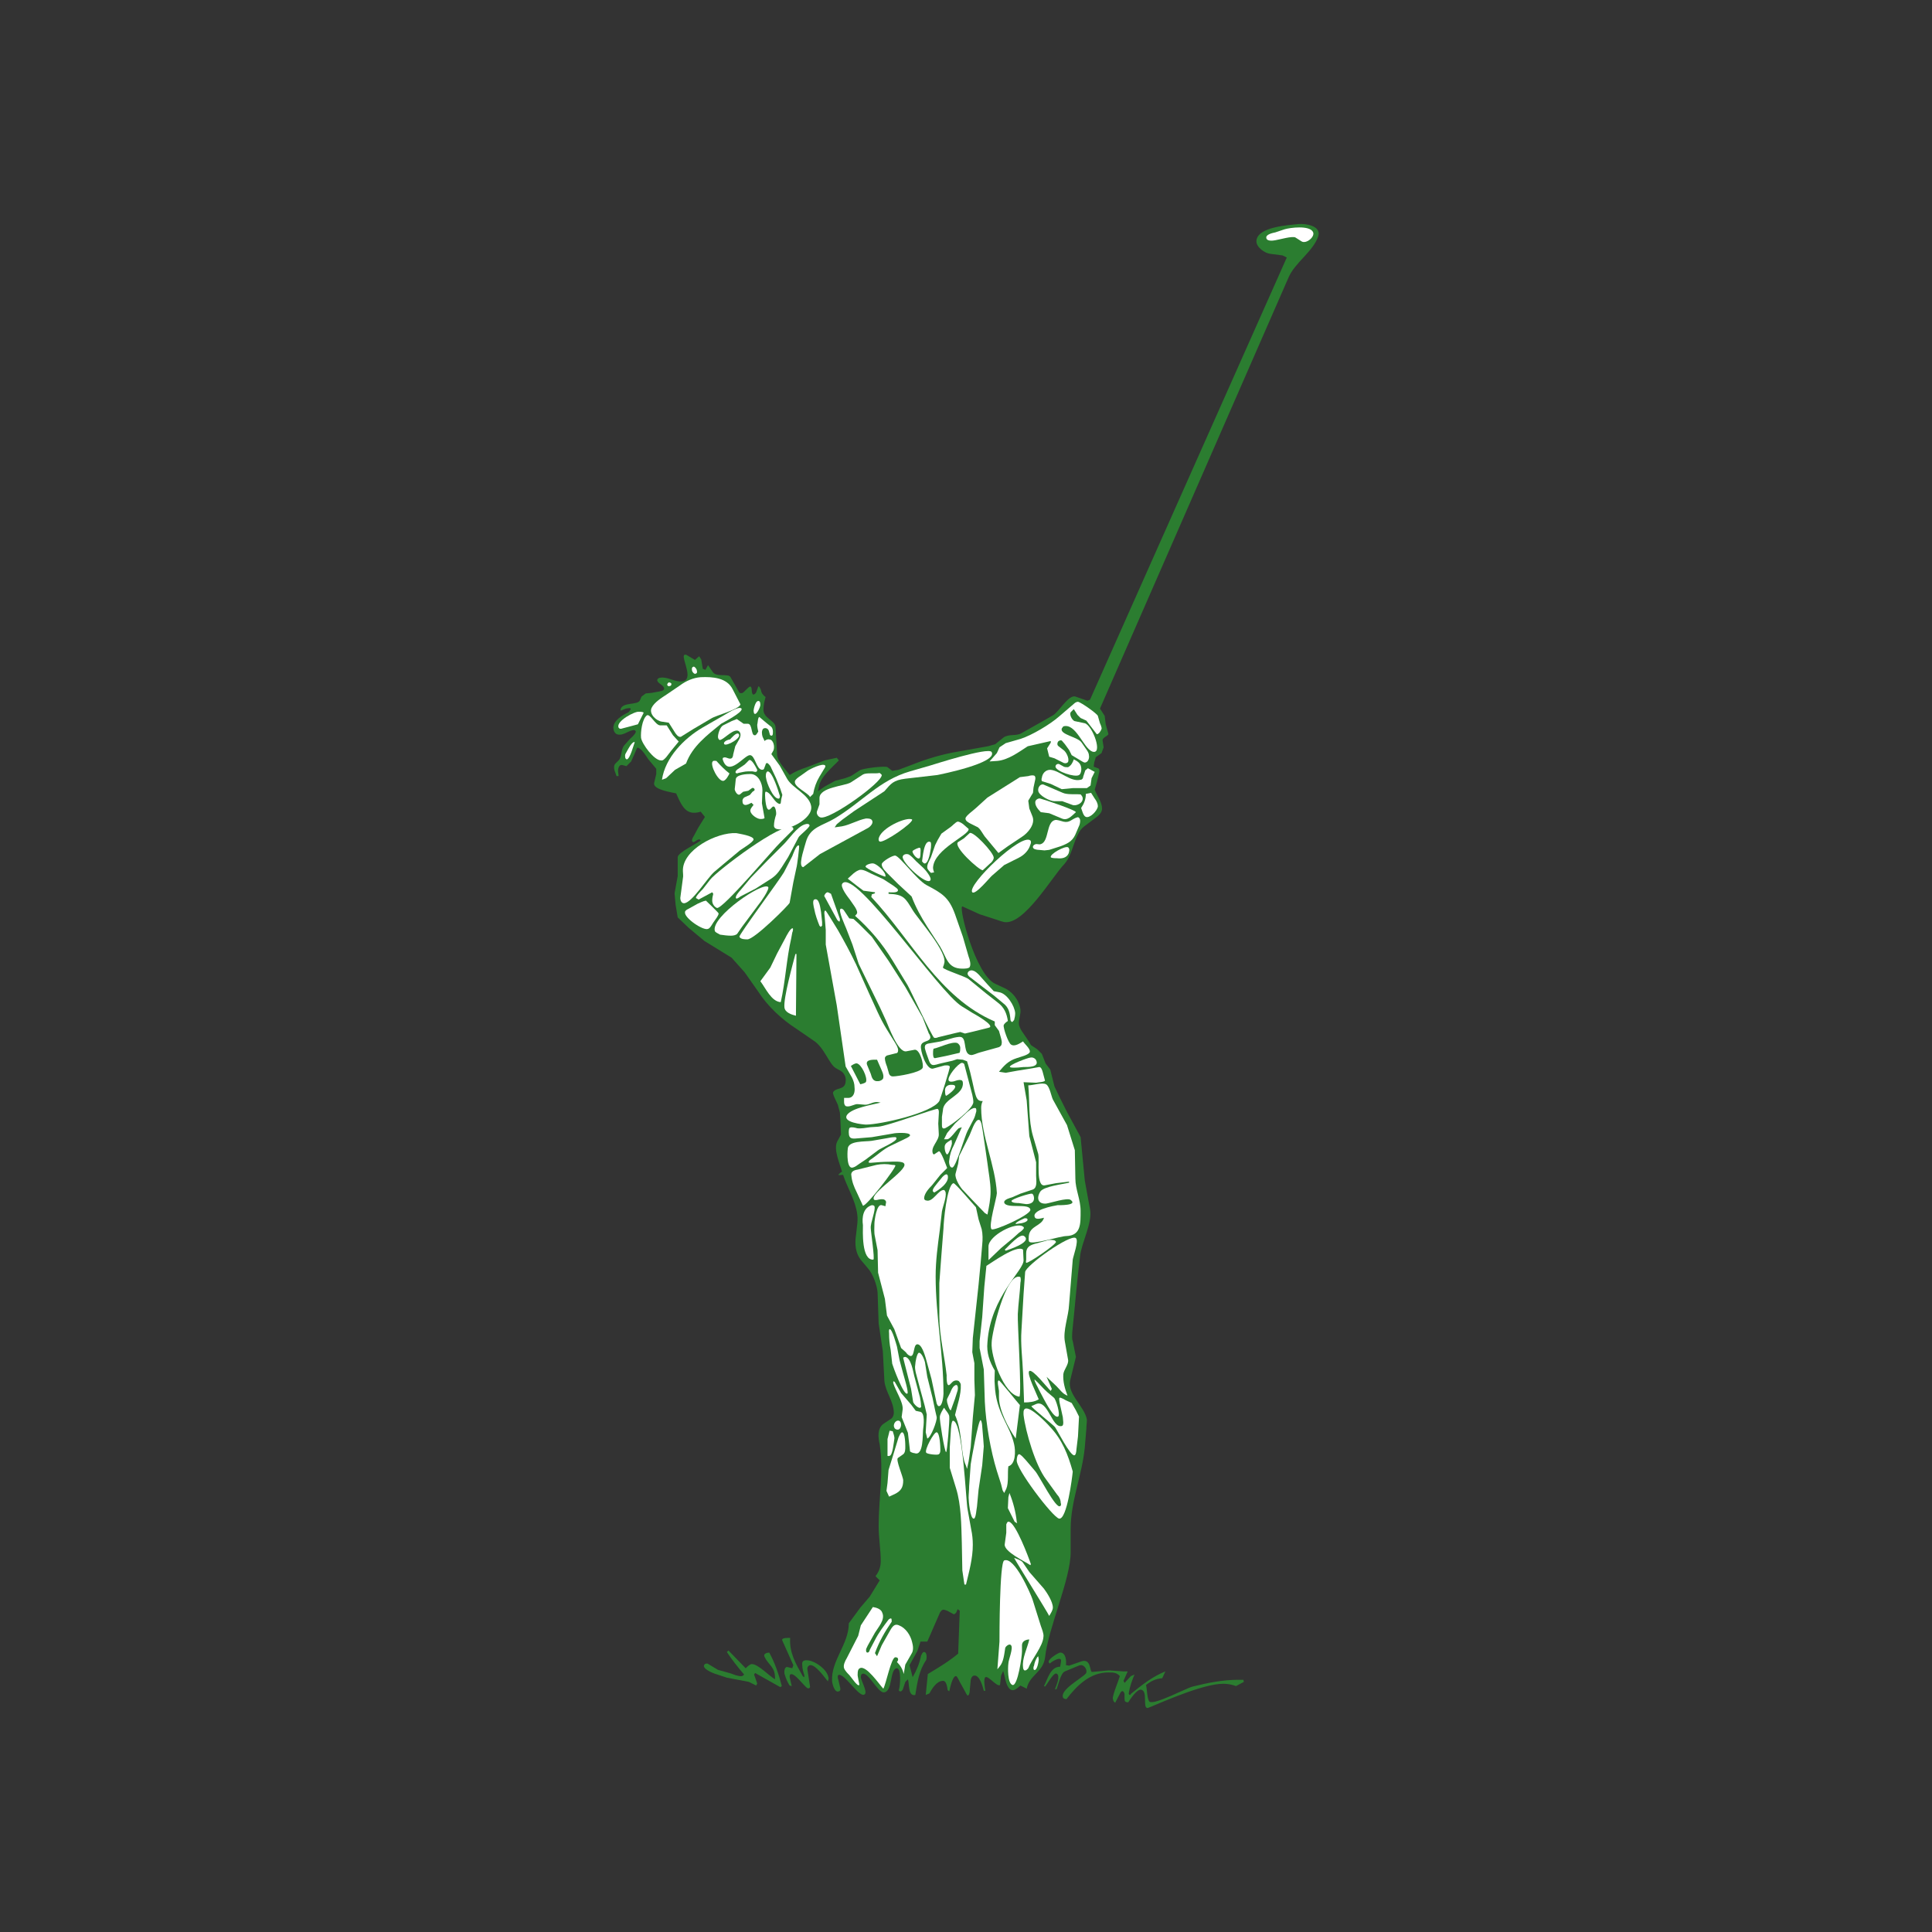 <?xml version="1.0" encoding="utf-8"?>
<!-- Generator: Adobe Illustrator 16.0.0, SVG Export Plug-In . SVG Version: 6.00 Build 0)  -->
<!DOCTYPE svg PUBLIC "-//W3C//DTD SVG 1.1//EN" "http://www.w3.org/Graphics/SVG/1.1/DTD/svg11.dtd">
<svg version="1.1" id="Layer_1" xmlns="http://www.w3.org/2000/svg" xmlns:xlink="http://www.w3.org/1999/xlink" x="0px" y="0px"
	 width="350px" height="350px" viewBox="0 0 350 350" enable-background="new 0 0 350 350" xml:space="preserve">
<rect x="0" y="0" width="350" height="350" fill="#333333" stroke="none"/>
<g>
	<path fill="#2B7D30" d="M113.856,129.03c0.095-0.095,0.475-0.474,0.38-0.663c-0.095-0.19-0.664,0-0.854,0l-0.949,0.379v-0.284
		c0.38-1.328,3.129-0.664,3.508-1.612l0.284-0.664l0.76-0.568l1.042-0.095l1.042-0.189c0.379-0.095,1.327-0.095,1.233-0.664
		c-0.096-0.569-1.328-0.948-1.233-1.517c0.094-0.285,0.379-0.379,0.568-0.379c1.139-0.189,2.276,0.569,3.413,0.664
		c3.034,0.285,0.475-3.887,0.854-4.74c0.095-0.095,0.284-0.095,0.379-0.095l1.612,0.948l0.758-0.663l0.379,0.569l0.285,1.706
		l0.474,0.19l0.474-0.854l0.853,1.232c0.665,1.042,2.844,0.189,3.223,0.948l1.517,2.654c0.095,0.285,0.474,0.285,0.666,0.189
		c0.283-0.095,1.137-1.232,1.421-1.138c0.379,0.095,0.095,1.138,0.475,1.422c0.189,0.095,0.474-0.189,0.568-0.379l0.379-1.043
		c0.095-0.284,0.475,0.569,0.475,0.569c0.094,0.664,0.378,0.948,0.853,1.327c-0.19,0.664-0.378,1.422-0.378,2.086
		c-0.191,1.801,2.178,2.085,2.178,3.413l0.286,4.929c0.095,1.327,1.517,2.654,2.275,3.697c1.042-0.664,1.991-1.042,3.127-1.422
		l3.224-1.232l2.181-0.474l0.378,0.474c-1.137,1.232-3.318,2.938-3.602,4.74l-0.19,0.853l1.232-0.853l1.896-1.043l1.801-0.474
		l1.043-0.379l1.611-1.043c0.57-0.379,4.74-0.853,5.024-0.569l0.854,0.664l1.137-0.189l2.275-0.853
		c2.845-1.137,5.688-1.991,8.626-2.465l5.308-0.948l1.328-0.379l1.516-1.232c1.045-0.664,2.275-0.189,3.224-0.758l3.698-2.085
		l1.989-1.138c1.043-0.569,2.845-3.792,4.078-3.413l2.179,0.759l0.474-0.19l35.646-80.103l-0.76-0.379l-2.181-0.284
		c-1.042-0.095-2.653-1.233-2.56-2.37c0.189-2.56,5.974-2.845,7.679-3.034c1.139-0.095,4.172,0.284,3.509,2.275
		c-1.044,2.844-4.266,4.74-5.405,7.489l-34.126,78.018l0.854,1.327l0.188,1.517l0.475,1.706c0.097,0.379-1.137,0.664-1.043,1.233
		l0.19,1.232l-0.379,1.042l-1.043,0.758l-0.284,0.948l-0.095,0.758l0.757,0.284c0.38,0.095,0.285,0.664,0.19,0.948
		c-0.19,0.948-0.474,1.991-0.759,2.939c0.38,1.042,1.328,2.275,1.328,3.413c0,0.664-0.475,1.137-0.948,1.517l-2.275,1.707
		c-1.896,1.422-1.896,4.929-3.602,6.825c-2.275,2.37-7.301,11.092-10.9,10.522c-0.381-0.095-0.761-0.189-1.234-0.379l-3.223-1.042
		l-3.128-1.422c-0.759,0,2.37,12.418,5.972,14.029l1.422,0.664c1.613,0.663,2.844,2.18,3.129,3.98
		c0.094,0.854-0.285,1.612-0.285,2.465c0,0.569,0.285,1.043,0.568,1.517l1.233,1.802l0.379,0.664l1.137,0.758l0.854,0.852
		l0.662,1.708l0.854,1.137l0.758,3.034l0.854,1.802l1.423,2.843l2.464,4.551l0.757,7.868l0.948,5.213
		c0.475,2.37-1.516,5.973-1.799,8.438c-0.571,4.55-0.948,9.29-1.423,13.84c0,0.57-0.097,1.138,0.095,1.611l0.568,2.845l-1.042,4.266
		c-0.568,2.464,2.652,4.74,3.032,7.109c0,0.475-0.094,1.043-0.094,1.612l-0.286,3.412c-0.474,4.93-2.559,9.765-2.559,14.693v4.266
		c0,4.93-4.076,13.746-4.646,19.149c-0.379,2.654-2.843,3.128-3.317,5.594l-1.137-0.569l-0.568,0.473
		c-1.707,1.423-2.181-1.611-2.369-2.463l-0.191-0.664l-0.38,0.853l-0.189,1.707c-0.567,0.379-2.085-1.707-2.654-1.423
		c-0.378,0.285-0.095,1.99,0,2.465h-0.283c-0.191-0.758-0.759-2.938-1.802-2.749c-0.379,0.095-0.474,0.475-0.568,0.759l-0.191,2.086
		c0,0.189-0.094,0.758-0.377,0.758c-0.095,0-0.379-0.568-0.474-0.758l-0.948-1.707c-0.095-0.188-0.474-1.043-0.665-1.043
		c-0.663-0.095-1.137,2.37-1.231,2.75l-0.285-0.189c-0.095-0.475-0.188-1.706-0.854-1.706c-1.137,0-1.99,1.422-2.463,2.274
		l-0.664,0.284l0.379-3.792c1.896-1.137,3.792-2.274,5.498-3.696l0.285-7.774l-0.379-0.284l-0.286,0.664l-0.378,0.284l-1.233-0.664
		c-0.285-0.094-0.474-0.188-0.759-0.188c-0.283,0.095-0.474,0.379-0.567,0.568l-2.276,5.214h-1.23l-0.57,1.706l-1.421,2.56
		l0.569,2.18c0.757-1.327,1.231-2.465,1.516-3.887c0.095-0.188,0.284-0.663,0.474-0.663c0.663-0.095,0.569,1.137,0.474,1.423
		c-1.328,1.896-1.612,4.076-1.99,6.351c-1.328,0.284-1.044-1.896-1.328-2.845l-0.474,0.475l-0.474,1.422
		c-0.095,0.096-0.285,0.38-0.474,0.285c-0.19,0-0.285-0.189-0.19-0.38c0.19-0.474,0.474-3.981-0.474-3.792
		c-1.231,0.284-0.664,4.267-2.274,4.361c-1.138,0.095-2.939-3.981-3.982-3.318c-0.189,0.096-0.189,0.474-0.189,0.663
		c0.095,0.57,1.137,2.466,0.759,2.94c-0.853,1.137-3.792-3.982-4.836-3.414c-0.189,0.095-0.094,0.664,0,0.854l0.285,1.232
		c0.094,0.283,0.189,0.758-0.19,0.854c-0.758,0.379-1.232-1.422-1.232-1.896c-0.189-3.698,3.033-6.637,3.033-10.428l2.087-2.844
		l1.705-1.991l1.801-2.939l-0.758-0.758c0.664-0.854,0.948-1.707,0.948-2.749c0-2.086-0.379-4.172-0.379-6.352
		c0-4.93,0.948-9.858,0.189-14.788c-0.284-1.232-0.474-2.844,0.664-3.697l1.422-0.948c0.284-0.189,0.474-0.664,0.474-1.042
		c0-2.086-1.518-3.792-1.706-5.783l-0.285-5.402l-0.758-5.026l-0.19-5.592c-0.095-1.327-0.854-3.413-1.801-4.455l-1.043-1.232
		c-1.231-1.422-1.327-3.128-1.042-4.93c0.095-1.138,0.379-2.37,0.19-3.602c-0.285-2.371-1.801-4.836-2.56-7.11
		c-0.095,0-0.759,0.095-0.854,0c0-0.095,0.57-0.569,0.665-0.569c-0.379-1.422-1.612-4.076-0.854-5.497l0.663-1.232l-0.095-2.561
		l-0.094-1.422l-0.379-1.422c-0.095-0.283-1.043-1.99-0.854-2.274c0.569-0.948,2.181-0.285,2.276-1.991
		c0.094-0.758-0.285-1.517-0.949-1.896l-0.853-0.475c-1.231-0.758-2.085-3.792-4.076-5.023l-3.034-2.086
		c-2.653-1.706-5.213-4.076-6.919-6.73l-2.465-3.508l-2.37-2.653l-4.93-3.034l-2.844-2.37l-1.99-1.896l-0.379-2.275l-0.189-2.085
		l0.569-3.128v-3.413c0-0.853,3.507-2.465,4.171-3.034l-0.191-0.189c-0.473,0-0.663,0.284-1.042,0.474c-0.095,0-0.284,0-0.284-0.095
		c-0.19-0.284,0.095-0.758,0.284-1.043l0.759-1.422l1.232-1.991l-0.758-0.948c-0.569,0.19-1.328,0.285-1.896,0.095
		c-1.327-0.379-1.992-2.18-2.56-3.413c-0.757-0.189-4.266-0.663-3.981-1.896l0.379-1.611v-0.948l-1.422-1.707
		c-0.474-0.663-1.043-1.706-1.801-2.085c-0.095-0.095-0.285,0-0.285,0.095l-1.042,2.37l-0.854,0.853l-0.663-0.19
		c-0.664-0.189-0.854,0.569-0.854,1.042c0,0.284,0.094,0.569,0.094,0.948h-0.378c-0.096-0.379-0.284-0.758-0.379-1.138
		c-0.095-0.379-0.095-0.853,0.189-1.137l0.568-0.569c0.665-0.664,0.379-1.991,1.043-2.749l0.758-0.853
		c0.285-0.38,1.233-1.043,1.328-1.612c0-0.095-0.19-0.284-0.285-0.284c-1.043,0-1.991,1.137-3.127,0.758
		c-0.474-0.189-0.664-0.758-0.664-1.232C111.203,130.452,112.719,129.599,113.856,129.03z"/>
	<path fill="#2B7D30" d="M128.17,301.369l1.896,1.138l2.37,0.664c0.474,0.19,1.422,0.568,1.991,0.474
		c0.19-0.095,0.284-0.189,0.379-0.283c-1.137-1.328-2.179-2.654-3.127-4.077l0.283-0.285l3.128,3.224
		c0.285-0.283,0.663-0.664,1.042-0.758c1.138-0.096,3.223,2.18,4.266,2.748c0.094-2.273-1.137-2.464-1.896-4.075
		c-0.284-0.568,0.475-0.758,0.854-0.758c1.043,1.896,1.707,3.886,2.276,6.067l-0.285,0.188l-4.549-2.56l-0.19,0.285l0.568,1.611
		l-0.189,0.379l-1.327-0.664l-3.981-0.759l-1.992-0.663c-0.379-0.095-2.844-1.043-1.991-1.801
		C127.792,301.369,128.076,301.369,128.17,301.369z"/>
	<path fill="#2B7D30" d="M143.149,296.725c-0.189,2.655,1.042,4.74,2.275,6.92c0.095,0.095,0.189,0.189,0.284,0.189
		c0-0.095,0-0.284,0-0.379c-0.189-0.568-0.379-1.232-0.379-1.896c-0.095-0.758,0.474-0.852,1.138-0.758
		c1.328,0.19,3.318,1.612,3.602,3.033c0.096,0.19,0,0.475-0.095,0.759c-0.568-0.664-2.179-3.034-3.223-2.938
		c-0.379,0.095-0.569,0.475-0.474,0.853l0.474,3.034c0,0.283-0.284,0.38-0.474,0.283c-0.569-0.283-2.465-3.033-3.128-2.463
		c-0.095,0.094-0.095,0.283-0.095,0.473l0.379,1.613l-0.379-0.096c-0.379-0.568-0.665-1.232-0.854-1.896
		c-0.19-0.284-0.19-1.706,0.568-1.422l0.759,0.189l0.189-0.568l-1.991-4.455C141.442,296.63,142.959,296.725,143.149,296.725z"/>
	<path fill="#2B7D30" d="M189.125,305.447c0.663-1.234,1.138-3.508,2.938-3.508c0-0.285,0.285-1.139,0.094-1.328
		c-0.379-0.379-1.705,0.474-1.99,0.758c-0.094-0.094-0.188-0.189-0.188-0.284c-0.096-0.568,1.8-1.705,2.085-1.705
		c1.042,0,1.137,1.516,1.042,2.274l0.568,0.095l2.182-0.758c1.896-0.664,1.517,1.99,1.99,1.896l3.035-0.284l2.652,0.188h0.759
		l-0.759,1.708l0.191,0.378l1.137-1.232l0.662-0.283c-0.474,1.138-0.852,2.18-1.043,3.412c0,0.096,0.096,0.284,0.191,0.284
		c0.095,0,0.189-0.095,0.189-0.188c1.99-1.612,3.887-3.13,6.256-4.078l-0.569,1.233c-1.137,0.095-1.989,0.475-2.938,1.232
		c0.189,0.567,0.189,2.749,0.663,3.034c0.947,0.568,6.636-2.467,7.774-2.75c2.652-0.664,5.497-1.232,8.246-1.232h0.948l0.095,0.379
		l-1.422,0.76c-1.043-0.381-1.991-0.475-3.033-0.381c-4.266,0.381-12.703,4.361-12.988,4.361c-0.948,0,0.097-3.033-1.137-3.318
		c-0.759-0.188-1.99,1.707-2.37,2.275c-0.568,0-0.662-0.19-0.662-0.664v-0.852c-0.097-0.19-0.097-0.38-0.285-0.475
		c-0.189-0.096-0.381,0.095-0.475,0.284l-0.947,1.801l-0.285-0.285c-0.095-0.284-0.189-0.567-0.095-0.853
		c0.284-1.232,0.854-2.465,1.233-3.697c-0.569-0.663-1.233-0.663-2.087-0.663c-3.318,0-5.688,2.37-7.584,4.835
		c-0.189,0-0.475-0.096-0.568-0.189c-0.854-1.422,3.412-3.603,4.077-4.456c0.38-0.474-0.191-1.517-0.854-1.517
		c-0.188,0-0.475,0.095-0.663,0.189l-2.275,0.947c-0.76,0.285-1.233,2.561-1.517,3.224h-0.285c0.285-0.758,0.759-1.706,0.568-2.56
		c-0.095-0.094-0.188-0.284-0.38-0.284c-0.568,0-1.61,1.99-1.99,2.37L189.125,305.447z"/>
	<path fill="#FFFFFF" d="M116.226,129.884l0.38-0.759c-0.094-0.189-0.664-0.189-0.854-0.189c-0.758-0.095-4.172,1.707-3.698,2.844
		c0.096,0.284,0.475,0.284,0.665,0.189l1.801-0.474l1.043-0.284L116.226,129.884z"/>
	<path fill="#FFFFFF" d="M113.762,135.761l-0.474,0.853c-0.094,0.19-0.094,0.948,0.284,0.948c0.569-0.094,1.232-2.654,1.422-3.128
		c0,0-0.095,0-0.19,0C114.331,134.718,114.046,135.287,113.762,135.761z"/>
	<path fill="#FFFFFF" d="M121.915,133.202l-1.137-1.801h-1.233c-0.854-0.094-1.802-2.181-2.371-1.801
		c-0.853,0.664-1.137,3.034-1.042,4.077c0.189,1.137,2.37,4.076,3.602,4.076c0.379,0.095,0.664-0.284,0.948-0.569l0.949-1.232
		l1.326-1.611L121.915,133.202z"/>
	<path fill="#FFFFFF" d="M121.156,130.926l1.138,1.801c0.189,0.284,0.569,0.853,1.043,0.758l2.275-1.422l3.223-1.896
		c0.853-0.569,5.023-1.612,5.309-2.559l-1.422-2.75c-1.042-2.085-3.603-2.275-5.782-2.18c-1.328,0.095-2.655,0.664-3.792,1.517
		l-2.37,1.611c-0.854,0.569-2.276,1.422-2.75,2.465c-0.474,1.138,0.948,2.37,1.896,2.465L121.156,130.926z"/>
	<path fill="#FFFFFF" d="M124.284,138.321c1.138-3.128,3.792-5.119,6.351-7.205c0.285-0.19,4.076-2.086,3.697-2.749
		c-0.474-0.569-2.844,1.043-3.223,1.232l-3.792,2.181c-3.413,1.99-6.825,5.498-7.395,9.48l0.758-0.285l1.612-1.517L124.284,138.321z
		"/>
	<path fill="#FFFFFF" d="M131.205,156.427l2.844-2.37c0.378-0.285,2.464-1.517,2.464-1.991c0-0.664-2.749-1.043-3.128-1.138
		c-3.507-0.189-9.858,3.034-9.668,6.92c0,0.379,0.094,0.853,0,1.232l-0.475,3.602c0,0.379,0.189,0.948,0.664,0.948
		c1.421,0,4.265-4.645,5.499-5.688L131.205,156.427z"/>
	<path fill="#FFFFFF" d="M126.37,163.726l-1.707,0.948c-0.19,0.095-0.568,0.285-0.568,0.569c-0.19,1.043,3.318,3.413,4.17,3.034
		c0.379-0.095,0.758-0.854,0.948-1.138l0.664-0.948c0.094-0.19,0.379-0.569,0.284-0.758c-0.095-0.19-2.275-2.275-2.275-2.275
		C127.318,163.252,126.844,163.537,126.37,163.726z"/>
	<path fill="#FFFFFF" d="M125.611,120.783c-0.379,0.095-0.286,0.663-0.189,0.854c0.095,0.189,0.378,0.568,0.664,0.379
		c0.285-0.095,0.189-0.474,0.094-0.758C126.085,121.067,125.8,120.688,125.611,120.783z"/>
	<path fill="#FFFFFF" d="M126.559,162.968l2.465-1.327l0.19,0.284c-0.095,0.379-0.19,0.758-0.19,1.232
		c0,0.569,0.38,1.138,0.854,1.328c1.042,0.284,10.333-10.807,11.565-11.945l2.275-2.275c0-0.095,0-0.285-0.094-0.379
		c-1.897-1.137-13.84,7.963-14.979,9.479l-1.327,1.707c-0.19,0.189-1.327,1.327-1.232,1.611
		C126.18,162.778,126.465,162.873,126.559,162.968z"/>
	<path fill="#FFFFFF" d="M132.153,140.122c-0.854-0.664-1.613-1.422-2.371-2.275c-0.19,0-0.569-0.095-0.665,0.095
		c-0.568,0.568,1.043,3.792,1.991,3.507C131.583,141.26,131.962,140.501,132.153,140.122z"/>
	<path fill="#FFFFFF" d="M130.445,169.319c0.664,0.095,1.328,0.19,1.991,0.19c0.38,0,0.948-0.095,1.138-0.379l0.853-1.232
		l3.034-4.076c0.284-0.284,1.991-2.749,1.707-3.128c-0.949-1.043-10.428,5.403-9.669,7.963
		C129.593,168.94,130.162,169.129,130.445,169.319z"/>
	<path fill="#FFFFFF" d="M139.072,143.534c-0.095,0-0.284-0.189-0.379-0.095c-0.096,0.095-0.096,0.379-0.096,0.569
		c0,0.284,0.096,3.318,0.948,2.56l0.38-0.379c0.568-0.475,0.759,1.137,0.664,1.421c-0.189,0.569-0.378,1.328-0.378,1.991
		c0,0.284,0.189,0.474,0.474,0.569c1.705,0.569,6.73-1.801,6.256-4.171c-0.38-2.086-3.413-3.224-4.36-4.93l-1.328-2.37l-1.516-2.086
		l0.379-0.663c0.284-0.664,0-1.991-0.759-1.991c-0.284-0.095-0.663,0.095-0.854,0.284c-0.094-0.284-0.284-0.568-0.379-0.853
		c-0.094-0.379-0.189-0.948,0.095-1.327c0.284-0.284,0.854-0.189,1.044,0.284l0.189,0.664c0,0.19,0.285,0.379,0.474,0.19
		c0.095-0.095,0.095-0.474,0.095-0.664c0-0.284-0.095-0.664-0.283-0.853l-0.948-0.759l-1.233-1.042
		c-0.284,0.095-0.284,1.138-0.38,1.422c0,0.379,0.096,0.853,0.19,1.232c-0.095,0.095-0.379,0.758-0.665,0.664
		c-0.663,0-0.378-2.085-1.23-2.085h-0.76l-1.232-0.853l-0.948,0.379l-1.517,0.758c-0.569,0.285-0.948,1.517-0.948,2.085
		c0,0.19,0.095,0.474,0.285,0.569c0.569,0.095,2.085-1.707,3.128-1.707c0.19,0,0.474,0.095,0.57,0.379
		c0.189,0.284,0.094,0.758-0.096,1.137l-0.758,1.328l-0.379,1.517c0,0.19-0.095,0.569-0.285,0.664
		c-0.474,0.284-1.043-0.379-1.517-0.095c-0.094,0-0.094,0.19-0.094,0.284c1.042,3.413,3.886-0.758,4.929-0.758
		c0.949,0,1.138,2.56,2.181,2.654c0.189,0,0.379-0.095,0.379-0.189l0.285-0.758c0-0.189,0.19-0.284,0.284-0.284
		c0.379,0.189,0.664,0.664,0.759,0.948l0.852,1.801l0.758,1.896l0.379,1.137l-0.188,0.758l-0.095,0.664
		c0,0.095-0.095,0.284-0.284,0.189C140.399,145.43,139.831,144.008,139.072,143.534z"/>
	<path fill="#FFFFFF" d="M132.248,133.96c-0.285,0-1.328,0.379-1.043,0.853c0.379,0.474,3.413-1.232,2.559-1.896
		C133.384,132.633,132.436,133.77,132.248,133.96z"/>
	<path fill="#FFFFFF" d="M136.133,145.43l0.379,0.379c-0.189,0.284-0.664,0.758-0.568,1.138c0.095,0.663,1.231,1.422,1.801,1.422
		c0.189,0,0.664,0,0.758-0.19l-0.473-2.654l0.094-2.37c0-1.232-0.757-2.938-2.179-2.938c-0.665,0-2.56,0.095-2.654,0.948
		l-0.095,0.948l-0.095,0.853c0,0.284,0.474,1.232,0.948,0.948l0.568-0.474l0.948-0.189l0.663-0.474
		c0.285-0.189,0.666,0.285,0.38,0.474l-0.285,0.189l-0.475,0.569l-0.852,0.379c-0.286,0.095-0.569,0.475-0.473,0.854
		c0,0.285,0.094,0.474,0.377,0.569C135.28,145.905,135.754,145.62,136.133,145.43z"/>
	<path fill="#FFFFFF" d="M136.893,160.977l2.37-1.517c1.137-0.663,1.705-1.327,2.37-2.37l1.137-1.801l1.896-3.602
		c0.19-0.379,2.086-1.801,1.99-2.181c-0.095-0.284-0.474-0.284-0.757-0.189c-1.517,0.379-3.035,2.844-4.172,3.886l-2.749,2.749
		l-2.938,3.033l-1.896,2.275c-0.19,0.19-1.137,1.232-0.759,1.517c0.095,0.095,0.665-0.284,0.759-0.379L136.893,160.977z"/>
	<path fill="#FFFFFF" d="M137.176,139.458c-0.094-0.189-1.042-2.18-1.516-1.706l-0.759,0.758l-1.137,0.758
		c-0.189,0.095-0.663,0.474-0.474,0.758c0.094,0.095,0.379,0.095,0.474,0c0.568-0.095,1.137-0.284,1.708-0.284
		c0.283,0,0.568,0,0.852,0l0.475,0.095C137.082,139.837,137.176,139.742,137.176,139.458z"/>
	<path fill="#FFFFFF" d="M143.717,159.839l0.568-2.654c0.095-0.189,0.569-3.887,0.474-3.981c-0.474-0.379-1.137,1.706-1.231,1.896
		l-1.518,2.939c-0.758,1.327-8.153,11.28-8.058,11.66c0.19,0.474,1.043,0.474,1.422,0.474c1.232,0.095,7.679-6.352,7.679-6.636
		L143.717,159.839z"/>
	<path fill="#FFFFFF" d="M136.608,129.22c0.379,0.569,1.137-1.137,1.137-1.516c0-0.095,0-0.569-0.189-0.664
		c-0.663-0.379-1.043,1.422-1.043,1.801C136.608,128.936,136.513,129.125,136.608,129.22z"/>
	<path fill="#FFFFFF" d="M141.442,181.547c0.853-3.791,1.043-7.867,1.895-11.564l0.191-1.042c0.095-0.189,0.189-0.663,0.095-0.758
		c-0.38-0.19-1.233,1.517-1.328,1.706l-1.517,2.844l-1.233,2.56l-1.8,2.464C138.693,178.988,139.737,181.452,141.442,181.547z"/>
	<path fill="#FFFFFF" d="M141.253,144.103c-0.189-0.664-1.328-4.361-2.181-4.361c-0.379,0.095-0.379,0.948-0.284,1.232
		c0.095,0.854,1.231,3.603,2.179,3.697C141.253,144.767,141.347,144.292,141.253,144.103z"/>
	<path fill="#FFFFFF" d="M144.191,184.012l0.095-11.185h-0.189c-0.474,1.801-2.181,7.962-1.99,9.669
		C142.201,183.443,143.433,183.822,144.191,184.012z"/>
	<path fill="#FFFFFF" d="M146.751,144.387l0.569-0.569c0.189-1.137,0.569-2.18,1.138-3.128l0.853-1.422
		c0.095-0.095,0.284-0.474,0.189-0.569c-0.379-0.568-2.844,0.664-3.223,0.948l-1.327,0.948c-0.285,0.19-0.854,0.569-0.948,0.948
		C143.812,142.587,146.277,143.534,146.751,144.387z"/>
	<path fill="#FFFFFF" d="M145.519,157.09l3.033-2.37l8.722-4.74c0.474-0.284,1.042-0.948,0.663-1.422
		c-0.188-0.284-0.758-0.284-1.043-0.284c-1.516,0.284-2.843,1.137-4.36,1.422l-1.327,0.189l0.38-0.568l1.042-0.854l2.084-1.516
		l5.5-3.603c1.232-1.422,1.61-1.991,3.792-2.275l5.782-0.664c0.475-0.094,10.996-2.18,9.859-4.171
		c-0.569-0.948-10.522,2.275-11.187,2.465l-3.602,1.042c-5.593,1.612-8.722,5.593-13.65,8.532c-2.181,1.327-4.456,1.517-5.213,4.266
		c-0.19,0.758-1.233,3.697-0.759,4.361C145.234,156.996,145.424,157.09,145.519,157.09z"/>
	<path fill="#FFFFFF" d="M148.458,167.708c0.094,0.095,0.188,0.189,0.284,0.189c0.095-0.095,0.095-0.189,0.189-0.189v-0.664
		l-0.189-1.801c-0.095-0.474-0.284-2.749-1.233-2.275c-0.379,0.189-0.094,1.327,0,1.706
		C147.699,165.717,148.078,166.759,148.458,167.708z"/>
	<path fill="#FFFFFF" d="M159.358,140.026c-0.854,0.19-2.37-0.095-3.032,0.285l-2.181,1.422c-1.043,0.664-5.687,0.854-5.687,2.844
		v1.137l-0.475,1.327c-0.095,0.474,0.285,0.948,0.663,1.043c1.707,0.474,11.186-6.351,11.092-7.679
		C159.739,140.312,159.453,140.122,159.358,140.026z"/>
	<path fill="#FFFFFF" d="M159.549,199.748c-1.519,0.379-5.119,0.948-6.067,2.181c-1.043,1.423,2.938,1.8,3.412,1.8
		c2.56,0,11.944-2.084,13.272-4.266c0.188-0.379,1.99-5.972,1.895-6.256c-0.188-0.284-0.663-0.189-0.947-0.189l-2.085,0.569
		c-1.232,0.284-2.37-3.318-2.181-4.172c0.189-0.854,1.328-0.663,1.611-1.231c0.191-0.19,0-0.759-0.189-0.948l-1.138-2.939
		l-1.991-3.507l-1.137-1.991l-3.034-4.739l-3.034-4.36l-2.37-2.37l-0.948-0.854l-0.758-0.095l-0.948-1.422
		c-0.096-0.189-0.474-0.474-0.664-0.285c-0.379,0.379,0.854,3.034,1.042,3.508l1.139,2.938l1.137,3.507l3.886,7.962l1.043,2.275
		c0.474,1.043,2.18,5.878,3.696,5.593l1.517-0.285c0.948-0.094,1.706,2.75,1.422,3.318c-0.474,0.854-4.549,1.518-5.404,1.518
		c-0.284,0-0.567-0.189-0.663-0.474l-0.379-1.328c-0.189-0.474-0.379-1.042-0.379-1.516c0-0.19,0.19-0.38,0.379-0.475l1.516-0.38
		c0.19,0,0.474-0.094,0.474-0.379c0.19-0.568-0.568-1.611-0.854-2.086l-1.231-1.99c-1.233-1.99-2.086-4.171-3.034-6.161
		l-2.464-5.499c-1.042-2.18-2.18-4.266-3.317-6.256l-1.517-2.465c-0.094-0.094-0.664-1.137-0.759-1.042
		c-0.283,0.095-0.094,0.948-0.094,1.138l0.189,2.37v2.654l1.992,10.995l1.611,11.092l1.138,1.991
		c0.284,0.568,0.474,1.138,0.474,1.801c0.096,0.759-0.096,1.802-1.043,1.896h-0.853v0.758c0,0.284,0.096,0.663,0.378,0.758
		c0.759,0.19,1.518-0.474,2.181-0.379l1.138,0.095c0.758,0.096,1.516-0.568,2.37-0.474
		C159.169,199.653,159.358,199.748,159.549,199.748z"/>
	<path fill="#FFFFFF" d="M149.311,162.304l2.37,4.36c0.095,0.095,0.284,0.284,0.38,0.284c0.094,0,0.094-0.379,0.094-0.474
		l-1.611-4.55c-0.19-0.095-0.475-0.284-0.665-0.284C149.595,161.735,149.405,162.02,149.311,162.304z"/>
	<path fill="#FFFFFF" d="M154.904,165.907c2.749,2.464,4.928,5.024,6.824,8.152l2.656,4.361c0.378,0.568,4.454,9.384,4.834,9.573
		c0.188,0.095,0.568,0,0.758-0.094l3.128-0.76l0.854-0.188l0.853,0.284l1.611-0.38l2.654-0.664c1.518-0.283-2.843-2.653-2.843-2.653
		l-1.991-1.232c-4.17-2.56-19.244-24.931-21.614-22.277c-0.568,0.569,1.042,2.56,1.328,2.939l0.853,1.232
		c0.19,0.285,0.475,0.758,0.475,1.138C155.283,165.527,155.093,165.717,154.904,165.907z"/>
	<path fill="#FFFFFF" d="M160.022,305.921c0.474-0.76,1.422-5.688,2.18-5.688c0.285,0,0.474,0.095,0.474,0.284
		c0.095,0.19-0.094,0.475-0.189,0.568c0.664,0.664,1.043,1.328,1.232,2.181l0.285-1.707l1.137-1.989
		c0.379-0.57,0.285-1.422,0.095-2.086c-0.284-1.232-1.137-2.56-2.37-3.034c-1.043-0.474-1.422,0.665-1.896,1.423l-1.231,2.18
		l-0.854,1.99l-0.38-0.568c0.759-2.085,1.802-3.887,3.035-5.688c0-0.189,0-0.569-0.095-0.569c-0.095-0.094-0.379,0.095-0.474,0.19
		c-0.853,1.138-1.801,2.369-2.465,3.696l-0.948,1.802c0,0.189-0.189,0.475-0.379,0.475c-0.285,0-0.285-0.285-0.285-0.475
		c0-0.284,0.189-0.474,0.285-0.758l1.327-2.371c0.57-0.947,1.896-2.369,1.328-3.602c-0.189-0.664-1.042-0.947-1.707-1.043
		l-2.18,3.317l-0.475,1.896l-2.085,4.075c-0.284,0.475-0.663,1.233-0.474,1.802c0.189,0.475,0.664,0.948,0.948,1.232l1.043,1.328
		c0.188,0.189,0.567,0.664,0.756,0.474c0.096,0-0.377-1.707-0.283-1.991c0-0.284,0-0.853,0.378-1.043
		C156.894,301.559,159.358,305.257,160.022,305.921z"/>
	<path fill="#FFFFFF" d="M156.8,210.081l2.275-1.706c0.474-0.379,3.508-1.611,3.317-2.181c0-0.189-0.19-0.189-0.284-0.189
		c-0.475,0-0.948,0.094-1.422,0.189l-2.75,0.475c-1.137,0.189-4.36-0.096-4.36,1.516c-0.094,0.664-0.19,3.697,0.948,3.318
		c0.38-0.095,0.759-0.379,1.137-0.664L156.8,210.081z"/>
	<path fill="#FFFFFF" d="M158.505,161.641v0.189l-0.568,0.19l-0.095,0.474c7.299,7.773,12.23,18.201,22.371,22.561v0.663l0.76,1.044
		l0.378,1.326c0.097,0.38,0.19,0.759,0.097,1.043c0,0.284-0.286,0.475-0.475,0.568l-3.414,0.948
		c-0.474,0.096-1.325,0.569-1.705,0.474c-1.328-0.19-0.758-2.56-1.517-3.128c-0.285-0.284-1.043-0.094-1.517,0l-2.37,0.664
		l-2.181,0.379c-0.189,0-0.663,0.189-0.663,0.379c-0.19,0.379,0.095,0.948,0.189,1.328l0.474,1.326
		c0.095,0.284,0.284,0.759,0.663,0.854c0.38,0.095,1.043-0.189,1.518-0.284l2.085-0.474l0.854-0.285l1.042,0.096l0.758,0.283
		l0.284,0.948l0.285,1.043l0.378,1.611l0.38,1.706c0.285,0.948,0.379,1.991,1.516,1.896c-0.188,0.381-0.282,0.76-0.282,1.233
		c0,5.118,2.559,10.332,2.844,15.452c0,0.758-1.613,6.065-0.948,6.54c0.379,0.38,7.016-2.56,7.016-3.507
		c-0.097-1.327-4.363-0.096-4.739-1.327c-0.098-0.568,1.137-0.854,1.422-0.948l1.516-0.663l2.275-0.759
		c0.852-0.38,0.568-1.706,0.568-2.464v-2.465l-1.232-4.741l-0.475-6.445l-0.568-3.317l2.275,0.094
		c0.38-0.094,1.422-0.094,1.61-0.379l-0.379-1.422c-0.095-0.379-0.283-1.043-0.663-1.043l-1.61,0.285l-2.37,0.379l-2.087,0.379
		l-1.231-0.189c0.949-1.138,1.705-1.99,3.223-2.464c0.474-0.19,2.275-0.57,2.369-1.138c0.097-0.57-0.947-1.423-1.23-1.896
		c-0.475,0.284-1.518,1.042-2.182,0.568c-0.475-0.284-1.422-2.938-1.328-3.508c0.098-0.284,0.474-0.567,0.76-0.758
		c-0.189-1.327-0.662-2.464-1.802-3.318l-2.18-1.706l-3.128-2.56c-0.568-0.475-4.55-1.706-4.646-2.084
		c0-0.19,0.191-0.475,0.191-0.664c0.853-1.991-4.74-8.152-5.688-9.764c-1.328-2.181-1.612-2.844-4.361-2.939v-0.284
		c0.284,0,1.706,0.189,1.706-0.379c0-0.284-0.568-0.568-0.758-0.758l-1.896-1.232l-2.274-1.043c-0.57-0.285-1.233-0.664-1.802-0.664
		c-0.475,0-0.948,0.379-1.327,0.664l-1.043,0.948l1.707,1.327l1.137,0.853L158.505,161.641z"/>
	<path fill="#FFFFFF" d="M157.557,210.177c0,0.094-0.283,0.283-0.189,0.379c0,0.095,0.285,0.095,0.38,0.095
		c1.137-0.095,2.274-0.19,3.413-0.19c0.379,0,2.463-0.189,2.653,0.379c0.664,1.138-6.257,5.31-5.498,6.447
		c0.094,0.188,0.474,0.095,0.568,0.095c0.379-0.095,0.854-0.19,1.233-0.095c0.283,0.095,0.474,0.379,0.379,0.662l-0.096,0.57
		l-0.662-0.19c-0.948-0.284-1.328,2.844-1.328,3.318c0,0.758-0.094,1.611,0.094,2.369l0.475,2.465l0.095,4.077l1.232,4.739
		l0.379,3.033l1.328,2.465l1.231,3.413l0.854,0.758c0.189,0.285,0.474,0.569,0.758,0.663c0.853,0.285,0.569-1.896,1.232-2.086
		c0.854-0.188,1.422,1.896,1.612,2.466l1.042,3.792l0.948,4.456c0.095,0.188,0.189,0.473,0.38,0.473
		c0.663,0.096,0.852-1.895,0.852-2.274c0-7.11-1.422-14.125-1.422-21.235c0-2.843,0.379-5.592,0.759-8.436l0.379-3.318
		c0.188-1.043,0.854-2.56,0.663-3.508c-0.094-0.189-0.189-0.379-0.283-0.379c-1.043-0.095-1.991,2.275-3.224,1.896
		c-0.189,0-0.38-0.188-0.38-0.378c0-0.854,0.854-1.802,1.422-2.37l1.517-1.896l1.233-1.231c-0.094-0.19-1.137-3.224-1.516-3.034
		l-0.854,0.568c-0.094,0-0.094-0.095-0.189-0.095c-0.57-1.232,1.138-2.369,1.043-3.602l-0.096-1.896l0.096-1.707
		c0-0.188,0.094-0.758-0.191-0.948c-0.283-0.188-9.1,3.129-10.806,3.225l-1.422,0.094c-0.759,0.096-1.612,0.285-2.37,0.189
		c-0.285-0.094-1.044-0.283-1.327-0.094c-0.191,0.094-0.191,0.663-0.191,0.852c0,1.328,0.759,1.139,1.896,1.044l2.276-0.189
		l3.886-0.664c0.286-0.095,2.939-0.284,3.034,0.284c0.095,0.189-0.473,0.474-0.664,0.569l-2.749,1.327
		C160.118,208.091,158.885,209.322,157.557,210.177z"/>
	<path fill="#FFFFFF" d="M158.791,211.028l-3.413,0.854c-0.665,0.095-1.328,0.379-1.139,1.139c0.096,1.041,0.474,1.99,0.949,2.938
		l1.139,2.465c0.663,0.096,6.066-6.92,5.876-7.299c-0.094-0.096-0.474-0.096-0.568-0.096
		C160.686,210.839,159.739,210.839,158.791,211.028z"/>
	<path fill="#FFFFFF" d="M158.222,228.188c0.283-0.095-0.474-5.119-0.474-5.688c-0.095-0.948,0.948-3.318,0.663-3.981
		c-0.094-0.19-0.38-0.19-0.474-0.19c-1.61,0.475-1.801,2.275-1.61,3.602C156.326,222.974,156.041,228.377,158.222,228.188z"/>
	<path fill="#FFFFFF" d="M160.401,158.797c0.19-0.758-1.516-2.276-2.179-2.37c-0.285-0.095-1.422,0.189-1.422,0.569
		C156.894,157.375,160.212,158.891,160.401,158.797z"/>
	<path fill="#FFFFFF" d="M164.667,148.369c-1.611,0.094-5.214,1.896-5.498,3.602c0,0.19,0,0.379,0.189,0.474
		c0.664,0.379,6.162-3.413,5.877-3.982C165.141,148.369,164.762,148.369,164.667,148.369z"/>
	<path fill="#FFFFFF" d="M165.141,162.399c0.759,1.991,1.707,3.697,2.843,5.498l2.276,3.507c1.233,1.991,1.327,4.076,4.076,4.076
		c0.379,0,1.137,0,1.326-0.284c0.285-0.474,0-1.422-0.188-1.896l-1.042-3.603l-1.422-4.076c-1.137-3.128-2.37-3.792-5.213-5.309
		c-1.707-0.948-4.74-5.119-5.594-5.308c-0.474-0.095-2.37,1.042-2.463,1.516c-0.095,0.664,0.853,1.518,1.327,1.991l1.611,1.612
		L165.141,162.399z"/>
	<path fill="#FFFFFF" d="M161.823,263.547l-0.853,2.748l-0.19,2.369l-0.189,1.422l0.474,1.044l1.043-0.474
		c1.137-0.57,1.516-1.232,1.516-2.465c0-0.664-1.422-3.793-0.948-4.076l0.948-0.664c0.38-0.285,0.38-0.948,0.38-1.327
		s0-2.56-0.569-2.653c-0.284,0-0.569,0.758-0.664,0.947L161.823,263.547z"/>
	<path fill="#FFFFFF" d="M161.728,259.28l-0.567-0.095l-0.38,1.517v1.231v1.803c0.095,0.095,0.285,0,0.38,0
		c0.567-0.096,0.758-2.561,0.854-3.034C162.108,260.323,161.823,259.659,161.728,259.28z"/>
	<path fill="#FFFFFF" d="M162.962,246.388l-0.475-2.464c-0.095-0.285-0.854-3.224-1.327-3.129c-0.19,0.094-0.095,0.664-0.095,0.758
		c0,1.043,0.095,1.99,0.284,2.939l0.285,2.559c0.094,0.381,2.085,5.878,2.75,5.404c0.283-0.19-0.665-3.224-0.76-3.603
		L162.962,246.388z"/>
	<path fill="#FFFFFF" d="M162.108,250.369c0,0-0.19-0.189-0.286-0.095c0,0,0,0.189,0,0.284c0.379,1.328,1.801,3.413,1.708,4.74
		l-0.19,1.422l1.138,2.844l0.379,3.317c0,0.19,0.664,0.38,0.853,0.38c1.612,0.569,1.422-3.413,1.518-4.266
		c0.094-0.759,0.379-2.939-0.474-3.224l-0.854-0.189l-0.854-1.138l-1.801-2.085L162.108,250.369z"/>
	<path fill="#FFFFFF" d="M162.866,257.385c-0.664-0.19-1.138,0.758-0.852,1.231c0.094,0.285,0.378,0.38,0.662,0.38
		C163.34,258.901,163.435,257.574,162.866,257.385z"/>
	<path fill="#FFFFFF" d="M167.322,157.28l-1.328-1.232c-0.379-0.379-0.853-0.948-1.327-1.232c-0.379-0.189-1.043-0.095-1.137,0.379
		c-0.19,1.043,4.36,5.309,5.023,4.266C168.838,158.986,167.606,157.564,167.322,157.28z"/>
	<path fill="#FFFFFF" d="M165.046,251.602l0.38,2.37c0.095,0.379,0.948,1.232,1.328,1.043c0.094-0.096,0.189-0.285,0.094-0.38
		c0-0.474-0.094-1.042-0.189-1.516l-0.284-1.044l-0.759-2.844c-0.189-0.758-0.569-3.223-1.611-3.412c-0.19,0-0.38,0.095-0.38,0.189
		L165.046,251.602z"/>
	<path fill="#FFFFFF" d="M165.332,154.151c-0.19,0.285,0.757,1.612,1.231,1.328c0.191-0.095,0.191-0.759,0.191-0.948
		s0.094-0.758-0.096-0.948C166.468,153.488,165.521,153.962,165.332,154.151z"/>
	<path fill="#FFFFFF" d="M168.933,253.213l-0.948-3.791l-0.378-2.371c0-0.378-0.57-1.99-1.138-1.99
		c-0.379,0.096-0.662,1.801-0.662,2.181c-0.096,0.475,0,0.948,0.094,1.422l0.758,2.844l0.853,3.128l0.38,1.612l-0.189,3.224
		l0.283,1.137c0.665-0.189,1.802-3.223,1.707-3.887l-0.285-1.231L168.933,253.213z"/>
	<path fill="#FFFFFF" d="M167.037,156.047c0.095,0.095,0.285,0.379,0.474,0.379c0.759,0,1.043-2.37,1.139-2.844
		c0-0.189,0.094-0.948-0.096-1.043C167.322,151.971,167.132,155.668,167.037,156.047z"/>
	<path fill="#FFFFFF" d="M169.691,259.471c-0.474-0.097-2.275,3.223-1.896,3.695c0.188,0.285,2.084,0.475,2.276,0.285
		c0.283-0.189,0.283-0.569,0.283-0.854C170.354,262.124,170.261,259.564,169.691,259.471z"/>
	<path fill="#FFFFFF" d="M168.649,158.133l0.568-0.095c-0.094-0.284-0.189-0.569-0.189-0.854c0.189-3.413,6.634-5.877,6.446-7.015
		l-0.758-0.664c-0.284-0.284-0.853-0.663-1.232-0.663c-0.38,0.095-0.948,0.758-1.233,0.948l-1.705,1.232l-0.665,1.138l-0.474,0.948
		l-0.757,2.18c-0.191,0.474-0.759,1.327-0.665,1.896C167.984,157.469,168.365,157.849,168.649,158.133z"/>
	<path fill="#FFFFFF" d="M169.218,216.053c0.854-0.474,2.843-1.801,2.464-3.128c0-0.095-0.188-0.189-0.284-0.189
		c-0.285,0.095-0.475,0.285-0.664,0.474l-0.854,1.043c-0.189,0.284-1.137,1.232-0.852,1.612
		C169.124,215.958,169.218,215.958,169.218,216.053z"/>
	<path fill="#FFFFFF" d="M176.802,218.707c-0.474-0.473-3.792-4.455-4.077-4.36c-1.231,0.38-1.801,7.3-1.801,8.153l-0.378,4.834
		l-0.379,5.119v2.37v3.603c0,3.602,0.948,7.203,1.328,10.711c0,0.095-0.095,2.275,0.567,1.706l0.475-0.474
		c0.285-0.284,0.758-0.379,1.137-0.189c0.191,0.189,0.38,0.474,0.38,0.663c0.094,1.802-0.663,3.792-1.043,5.498
		c1.422,3.13,0.949,7.016,1.991,9.196l0.19,0.568c0,0,0.095-0.379,0.095-0.474c0.283-1.138,0.377-2.37,0.568-3.508l0.38-5.309
		l0.378-4.076l-0.095-2.749v-3.033l-0.38-1.991l0.097-2.56l1.042-9.669l0.379-3.981c0.096-1.042,0.189-2.18,0.284-3.318
		c0.094-0.853,0.094-1.896-0.095-2.749l-0.568-1.8L176.802,218.707z"/>
	<path fill="#FFFFFF" d="M171.02,255.015c-0.285,0.475-0.665,1.042-0.759,1.612c-0.095,0.474,0.853,6.445,1.138,6.445
		c0.189,0,0.663-5.972,0.569-6.445C171.967,256.152,171.303,255.489,171.02,255.015z"/>
	<path fill="#FFFFFF" d="M170.64,202.307v1.422c0,0.381,0,0.854,0.569,0.664c1.042-0.474,5.12-3.508,5.12-4.739
		c0-0.474-0.095-0.853-0.191-1.327l-1.421-5.403c0-0.189-0.19-0.379-0.474-0.379c-0.664,0.095-2.749,2.56-2.37,3.223
		c0.188,0.285,0.758,0.19,1.043,0.095c0.283-0.095,0.757-0.284,1.137-0.189c0.285,0,0.379,0.285,0.379,0.474
		c0.189,2.275-3.508,2.844-3.604,4.93L170.64,202.307z"/>
	<path fill="#FFFFFF" d="M173.672,204.393l0.57-0.189l-1.422,3.224c-0.475,0.854-0.759,1.802-0.853,2.75
		c-0.095,0.283,0,1.422,0.568,1.326c0.663-0.095,2.275-5.782,2.75-6.636l1.137-2.18c0.189-0.381,0.285-0.759,0.38-1.139
		c0.094-0.189,0.094-0.568,0-0.758c-0.568-0.38-1.896,0.947-2.181,1.232l-1.611,1.517l-1.422,1.706l-0.568,1.139h0.568
		C172.156,206.385,173.198,204.773,173.672,204.393z"/>
	<path fill="#FFFFFF" d="M172.346,206.479l-0.473,0.285c-0.285,0.189-0.57,0.379-0.664,0.663c-0.189,0.284,0,1.611,0.379,1.706
		c0.285,0,0.854-1.706,0.854-1.99C172.441,207.048,172.441,206.573,172.346,206.479z"/>
	<path fill="#FFFFFF" d="M172.916,196.62c-0.095-0.096-0.474-0.096-0.665-0.096c-0.663,0-1.137,0.475-1.042,1.139
		c0,0.189,0,0.758,0.19,0.853C171.494,198.516,173.578,197.094,172.916,196.62z"/>
	<path fill="#FFFFFF" d="M173.009,253.403l0.475-1.517c0.094-0.38,0.094-1.328-0.568-0.854c-0.38,0.284-0.57,0.758-0.759,1.231
		l-0.569,1.139c-0.094,0.189,0,0.474,0,0.663c0.095,0.284,0.38,1.423,0.663,1.423L173.009,253.403z"/>
	<path fill="#FFFFFF" d="M174.716,287.056H175c0.568-2.37,1.233-4.739,1.233-7.204c0-0.948-0.097-1.896-0.286-2.75l-0.663-3.696
		c-0.285-1.138-0.854-16.116-2.655-16.021c-0.285,0-0.38,1.706-0.38,1.896l-0.189,2.938v3.697l1.137,3.697
		c0.948,3.033,0.948,6.73,1.044,9.858l0.095,5.024L174.716,287.056z"/>
	<path fill="#FFFFFF" d="M178.887,220.034c0.285-1.422,0.568-2.844,0.568-4.17c0-1.707-0.379-3.508-0.568-5.12l-0.38-2.653
		l-0.475-3.224c-0.094-0.379-0.188-1.896-0.662-1.99c-0.759-0.189-1.517,2.464-1.802,2.938l-1.8,3.603l-0.19,1.422l-0.474,1.802
		c-0.188,0.854,0.948,2.654,1.517,3.128l1.516,1.612l2.275,2.369L178.887,220.034z"/>
	<path fill="#FFFFFF" d="M174.621,151.876l-1.042,0.664c-1.042,0.758,3.792,5.119,4.454,5.119l1.328-1.232
		c0.285-0.19,0.664-0.664,0.664-1.043c0-0.948-3.791-4.929-4.362-4.455L174.621,151.876z"/>
	<path fill="#FFFFFF" d="M180.877,154.531l1.707-1.232l2.559-1.706c1.045-0.664,2.466-2.275,1.896-3.697l-0.568-1.422l-0.189-1.422
		l0.854-1.422l0.094-0.948l0.284-1.328c0.096-0.284,0.096-0.758-0.188-0.853c-0.285-0.095-0.76,0-1.043,0.095l-1.517,0.19
		l-2.561,1.611l-3.317,2.085l-2.085,1.896c-0.38,0.379-1.896,1.422-1.896,1.896s0.473,0.664,0.756,0.853l1.328,0.664
		c0.568,0.189,1.139,1.517,1.612,1.99L180.877,154.531z"/>
	<path fill="#FFFFFF" d="M183.059,184.77c0,0.096,0.094,0.285,0.285,0.381c0.094,0,0.282-0.285,0.377-0.381
		c0.096-0.378,0.19-0.758,0.19-1.231c-0.095-1.327-1.517-3.603-2.938-3.792l-0.948-0.189l-1.138-1.233l-1.517-1.705
		c-0.285-0.284-0.663-0.664-1.042-0.758c-0.38-0.189-0.949,0-1.043,0.474c0,0.379,0.377,0.663,0.663,0.853l2.084,1.611l1.992,1.518
		l1.706,1.422C182.772,182.496,182.963,183.538,183.059,184.77z"/>
	<path fill="#FFFFFF" d="M177.275,269.897l0.663-4.456l0.285-3.412l-0.095-1.327l-0.19-2.275c0-0.284-0.095-1.042-0.284-1.138
		c-0.379-0.284-1.707,7.3-1.801,7.964l-0.285,3.981c0,0.758-0.094,1.422-0.094,2.085c0,0.568,0.285,3.887,0.948,3.793
		c0.38,0,0.474-1.803,0.568-2.182L177.275,269.897z"/>
	<path fill="#FFFFFF" d="M181.922,156.711l2.652-1.328c0.947-0.474,1.802-1.327,2.087-2.37c0.094-0.19,0.188-0.569,0-0.759
		c-1.613-1.422-11.566,8.153-10.524,9.385c0.57,0.568,3.224-2.75,3.603-3.034L181.922,156.711z"/>
	<path fill="#FFFFFF" d="M178.697,229.324l-0.379,3.792l-0.38,5.498l-0.474,4.36v1.233l0.759,3.887l0.188,5.877
		c0.19,3.887,1.043,8.816,2.182,12.513l0.757,2.37l0.285,1.138l0.286,0.475l0.376-0.759c0.475-1.138,0.191-2.939,0.38-4.076
		c1.328-0.379,1.328-2.75,1.043-3.981c-0.758-3.508-3.318-5.688-3.508-10.808c-0.094-0.853,0-1.706,0-2.56
		c-0.947-1.61-1.516-3.223-1.326-5.118c0.568-8.342,6.635-12.986,6.541-14.884l-0.094-1.895
		C184.195,225.438,179.646,228.756,178.697,229.324z"/>
	<path fill="#FFFFFF" d="M179.076,228.281l2.274-2.18l2.275-1.896l0.948-0.854c0.285-0.188,0.665-0.473,0.854-0.758
		c0.094-0.094,0.094-0.283-0.094-0.38c-1.234-0.948-6.258,1.612-6.258,3.604V228.281z"/>
	<path fill="#FFFFFF" d="M186.188,135.192l4.169-0.948v0.285l-0.663,1.043l0.38,1.516l0.947,0.285l1.517,0.759
		c0.285,0.189,0.76,0.189,0.948-0.095c0.285-0.664-0.38-1.896-0.854-2.18l-0.854-0.664c-0.283-0.189-0.283-0.569-0.095-0.853
		c0.19-0.189,0.474-0.284,0.665-0.189c0.188,0.189,0.377,0.474,0.568,0.663l0.757,1.043l0.474,0.948l1.423,0.853
		c0.19,0.095,0.569,0.379,0.854,0.475c0.665,0.095,0.948-0.759,0.853-1.232c0-0.379-0.188-0.759-0.473-1.138l-0.854-1.232
		c-0.663-1.043-3.981-1.422-3.602-2.56c0.095-0.095,0.188-0.284,0.283-0.379c2.275-0.664,3.604,3.887,5.214,4.55
		c2.086,0.759,0.095-4.74-1.328-5.119l-1.799-0.379c-0.475-0.095-1.139-1.327-0.665-1.707l0.475-0.474l0.664,1.042l0.568,0.569
		l1.043,0.474l1.896,2.464c0.379,0,0.76-0.664,0.854-0.948c0.095-0.189-0.19-0.853-0.285-1.042l-0.38-1.327
		c-0.094-0.379-3.032-2.465-3.601-2.56c-0.285,0-0.568,0.19-0.759,0.38l-2.654,2.275c-1.611,1.422-4.931,3.413-7.015,4.076
		l-2.655,0.759l-1.137,0.759l-0.474,1.042l-1.328,1.517l1.422-0.095C182.678,137.657,184.574,136.235,186.188,135.192z"/>
	<path fill="#FFFFFF" d="M184.669,253.023c0.474-0.379-0.378-13.556-0.284-14.978c0.096-1.896,0.38-3.792,0.475-5.688
		c0.094-0.285,0.094-1.043-0.095-1.043c-2.561-0.758-5.119,10.237-5.119,11.943C179.455,245.629,181.824,252.645,184.669,253.023z"
		/>
	<path fill="#FFFFFF" d="M182.11,298.525c0.094-0.284,0.759-0.853,1.042-0.474c0.474,0.474-0.475,2.655-0.475,3.317
		c-0.094,0.664-0.188,3.604,0.76,3.888c0.947,0.19,1.705-5.215,1.705-6.067v-1.138c0-0.758,0.76-1.043,1.328-1.043
		c-0.381,1.612-1.328,3.412-1.137,5.024c0,0.189,0.094,0.569,0.283,0.569c0.285,0.095,0.57-0.285,0.664-0.38
		c0.662-1.706,2.653-3.981,2.749-5.687c0.095-0.569-0.284-1.422-0.474-1.991l-1.518-4.836c-0.284-0.852-3.223-7.773-5.117-7.014
		c-0.854,0.379-0.854,13.745-0.854,14.693l-0.38,5.024l0.38-0.474C181.824,301.085,181.922,299.663,182.11,298.525z"/>
	<path fill="#FFFFFF" d="M184.006,260.607l0.759-6.066c-0.284-0.284-3.697-4.551-3.792-4.456c-0.285,0-0.19,0.474-0.19,0.664
		l0.19,1.232v1.138C180.973,255.489,182.678,258.711,184.006,260.607z"/>
	<path fill="#FFFFFF" d="M186.661,283.548l0.094-0.189c-0.379-1.138-2.749-7.488-3.982-7.679c-0.283-0.094-0.378,0.284-0.475,0.475
		v1.517l-0.282,2.085C181.824,281.084,185.713,282.884,186.661,283.548z"/>
	<path fill="#FFFFFF" d="M182.204,226.576L182.204,226.576c0.19-0.096,4.931-1.518,3.317-2.654c-0.757-0.57-2.938,1.99-3.506,2.465
		L182.204,226.576z"/>
	<path fill="#FFFFFF" d="M182.869,270.467l-0.191,0.758l-0.094,1.991l0.568,1.137l0.664,1.327l0.475,0.284
		c0,0-0.096-0.189-0.096-0.284C184.006,273.878,183.531,272.078,182.869,270.467z"/>
	<path fill="#FFFFFF" d="M184.385,193.397l1.043-0.096c0.662,0,2.938,0.096,2.275-1.232c-0.19-0.378-0.664-0.568-1.042-0.474
		c-0.38,0-3.983,1.327-3.698,1.706C183.152,193.491,184.1,193.397,184.385,193.397z"/>
	<path fill="#FFFFFF" d="M184.574,217.948l1.328,0.19c0.759,0,1.422-0.284,1.422-1.042c0-0.285-0.096-0.759-0.381-0.854
		c-0.282-0.095-3.696,0.947-3.696,1.326S184.385,217.948,184.574,217.948z"/>
	<path fill="#FFFFFF" d="M190.073,292.743c0.283-0.474,0.662-1.042,0.662-1.516c0-1.044-1.042-2.655-1.61-3.413l-2.654-3.035
		l-1.231-1.8c-0.38-0.38-1.044-0.569-1.519-0.759C183.626,282.221,189.788,292.08,190.073,292.743z"/>
	<path fill="#FFFFFF" d="M184.006,221.74l0.663-0.094c0.284,0,1.802-0.285,1.421-0.854c-0.094-0.095-0.283-0.095-0.473-0.095
		C185.428,220.793,183.816,221.456,184.006,221.74z"/>
	<path fill="#FFFFFF" d="M194.339,266.58c-0.854-3.033-1.896-5.783-4.172-8.153c-0.474-0.568-3.506-3.697-4.454-3.223
		c-0.379,0.189-0.285,0.853-0.285,1.137c0.379,3.13,2.181,9.196,4.077,11.661l1.99,2.748c0.379,0.38,0.662,0.948,0.662,1.518
		c0.095,0.188,0.095,0.474-0.094,0.568c-0.76,0.664-3.887-5.688-4.551-6.352l-1.61-1.896c-0.189-0.19-1.043-1.232-1.328-1.138
		c-0.283,0.096-0.379,0.759-0.379,1.043c-0.284,1.422,6.54,10.428,7.679,10.618C193.297,275.301,194.244,267.623,194.339,266.58z"/>
	<path fill="#FFFFFF" d="M185.521,254.066c0.949,0,1.896-0.095,2.655-0.569c-0.19-0.568-2.274-4.739-1.706-5.118
		c0.568-0.475,3.412,3.223,3.886,3.603l0.19-0.38l-0.948-2.18l1.802,1.705c0.663,0.664,1.137,1.422,1.991,1.708
		c-0.475-1.233-0.854-2.561-0.76-3.888c0.094-0.853,1.042-1.801,0.854-2.654l-0.568-3.223c-0.38-1.991,0.663-4.645,0.757-6.73
		l0.665-8.152c0.095-0.664,1.137-3.414,0.568-3.887c-0.948-0.854-9.194,5.023-9.194,6.161l-0.285,3.982l-0.38,6.54
		c-0.188,2.559,0.191,5.215,0.286,7.773L185.521,254.066z"/>
	<path fill="#FFFFFF" d="M186.281,196.62c0.283,3.033,0,6.257,0.854,9.194l0.948,3.224c0.282,1.139-0.475,6.066,1.23,5.688
		l1.99-0.38l2.37-0.285v0.19c-1.137,0.284-4.549,0.664-5.213,1.612c-0.758,1.232-0.378,2.274,1.044,2.18
		c0.758-0.096,3.887-1.138,4.454-0.663c1.422,1.042-2.275,0.947-2.37,0.947c-0.568,0.095-4.928,0.854-4.076,2.275
		c0.285,0.379,1.233,0.095,1.612,0c-0.379,1.517-2.561,1.423-2.749,3.318c0,0.284-0.095,0.852,0.095,1.042
		c0.664,0.569,5.593-1.042,6.729-1.042c2.655-0.096,2.561-2.275,2.561-4.551c0-2.085-0.947-3.887-0.947-5.877l-0.095-5.119
		l-1.422-4.551l-2.562-4.645c-0.283-0.568-0.568-2.37-1.23-2.749C188.84,196.052,187.135,196.62,186.281,196.62z"/>
	<path fill="#FFFFFF" d="M191.969,254.161l0.568,2.56c0,0.38,0.285,1.517-0.188,1.612c-1.802,0.474-2.466-4.836-4.646-3.982
		l-0.854,0.379c0,0.285,3.98,3.413,4.266,3.793c0.474,0.663,2.75,5.214,3.507,5.118c0.285,0,0.38-0.759,0.38-1.043l0.285-2.369
		l0.188-3.602l-0.568-1.138l-0.76-1.328l-1.042-0.475c-0.188-0.094-0.948-0.567-1.137-0.474
		C191.778,253.309,191.969,253.972,191.969,254.161z"/>
	<path fill="#FFFFFF" d="M187.892,300.232c-0.283,0.475-0.474,0.947-0.567,1.517c-0.096,0.095-0.189,0.664,0,0.758
		c0.567,0.284,0.853-1.611,0.853-1.896l-0.094-0.569L187.892,300.232z"/>
	<path fill="#FFFFFF" d="M188.177,153.962l1.043,0.095l0.854-0.095l2.084-0.664c1.517-0.569,2.276-1.043,2.845-2.559l0.568-1.328
		c0.097-0.379,0.19-0.853,0-1.137c-0.095-0.19-0.283-0.285-0.475-0.19c-0.948,0.285-1.325,1.043-2.464,0.759
		c-0.38-0.095-1.137-0.38-1.517-0.285c-1.61,0.379-1.042,3.887-2.559,4.361c-0.191,0.095-0.474,0-0.665,0
		c-0.379-0.095-1.137,0.379-0.567,0.853C187.513,153.867,187.892,153.962,188.177,153.962z"/>
	<path fill="#FFFFFF" d="M188.177,251.696l0.948,1.801c0.283,0.475,1.802,3.508,2.559,3.13c0.474-0.286-0.38-3.13-0.757-3.414
		l-1.233-1.042c-0.759-0.664-1.422-1.518-2.275-2.275C187.324,250.18,188.083,251.412,188.177,251.696z"/>
	<path fill="#FFFFFF" d="M188.557,147.137l1.517,0.189l2.275,0.948c1.043,0.474,1.799-0.474,2.559-1.138
		c0-0.379-5.688-2.275-6.446-2.465c-0.284-0.094-0.663,0.095-0.853,0.38C187.324,145.81,188.083,146.663,188.557,147.137z"/>
	<path fill="#FFFFFF" d="M195.761,143.914c-0.947-0.095-2.369,0.095-3.224-0.284l-3.317-1.422c-0.663-0.379-1.233,0.379-1.137,1.042
		c0.094,0.853,2.084,1.896,2.938,1.896h1.423l1.801,0.664c0.663,0.284,1.991-0.284,1.896-1.232
		C196.14,144.387,195.95,144.103,195.761,143.914z"/>
	<path fill="#FFFFFF" d="M197.089,139.174l-0.475,0.379l-0.379,1.138c0,0.284-0.191,0.569-0.475,0.569
		c-1.802,0.474-3.792-1.707-5.498-1.802c-0.854,0-1.423,0.664-1.517,1.422c-0.095,0.19-0.095,0.664,0.094,0.664l1.517,0.474
		l1.992,0.948l1.99-0.19h2.559l0.665-0.474l0.188-1.327l0.568-1.137L197.089,139.174z"/>
	<path fill="#FFFFFF" d="M193.485,153.488c-0.568-0.285-3.318,1.232-3.129,1.801c0.096,0.19,0.947,0.19,1.139,0.19
		c0.757,0.094,1.705,0,2.085-0.854C193.674,154.341,193.865,153.772,193.485,153.488z"/>
	<path fill="#FFFFFF" d="M194.528,137.562c-0.189,0.569-0.475,1.138-1.043,1.422c-0.285,0-0.568,0-0.76-0.094l-0.852-0.474
		c-0.285-0.095-0.664,0.095-0.664,0.474c0.094,0.853,3.509,1.99,4.266,1.516c0.38-0.189,0.475-1.042,0.38-1.422
		C195.761,138.226,195.096,137.847,194.528,137.562z"/>
	<path fill="#FFFFFF" d="M195.855,146.378c0.188,0.474,0.38,1.422,0.854,1.611c0.757,0.285,2.085-1.137,2.179-1.896
		c0-0.568-0.283-1.042-0.568-1.422l-0.662-1.042l-0.948,0.189C196.709,144.767,196.424,145.525,195.855,146.378z"/>
	<path fill="#FFFFFF" d="M234.722,43.05l1.042,0.664c0.854,0.569,2.561-0.853,2.087-1.707c-0.664-1.232-4.172-0.758-5.119-0.474
		l-1.707,0.568c-0.474,0.095-1.802,0.379-1.611,1.043c0.095,0.568,1.138,0.474,1.611,0.379
		C231.689,43.43,234.248,42.671,234.722,43.05z"/>
	<path fill="#FFFFFF" d="M121.156,123.627c-0.19,0.095-0.284,0.284-0.284,0.474c0.094,0.095,0.188,0.284,0.38,0.189
		c0.189,0,0.379-0.095,0.379-0.379C121.63,123.722,121.346,123.627,121.156,123.627z"/>
	<path fill="#FFFFFF" d="M189.505,224.773l-2.087,0.57c-0.947,0.284-1.516,0.662-1.516,1.706v1.138c0,0.094-0.096,0.474,0,0.568
		c0.188,0.284,5.498-3.318,5.401-3.792c-0.094-0.19-0.283-0.284-0.377-0.284C190.452,224.585,189.979,224.585,189.505,224.773z"/>
	<path fill="#2B7D30" d="M154.145,193.113c0.285-0.19,0.664-0.475,1.042-0.475c0.854,0.095,1.991,2.56,1.706,3.318
		c-0.094,0.284-0.758,0.379-1.042,0.474L154.145,193.113z"/>
	<path fill="#2B7D30" d="M158.885,191.976l0.664,1.516c0.19,0.475,0.569,1.138,0.474,1.707c0,0.379-0.569,0.663-0.948,0.663
		c-0.949,0.096-1.138-0.663-1.327-1.326l-0.665-1.612C156.705,191.88,158.222,191.976,158.885,191.976z"/>
	<path fill="#2B7D30" d="M169.124,189.983c1.042-0.189,3.222-1.326,4.266-1.042c0.379,0.189,0.569,0.568,0.569,0.853
		c0,0.189,0,0.949-0.19,0.949l-2.465,0.568l-1.896,0.38c-0.378,0.094-0.378-0.664-0.378-0.854
		C169.028,190.554,169.028,190.269,169.124,189.983z"/>
</g>
</svg>
